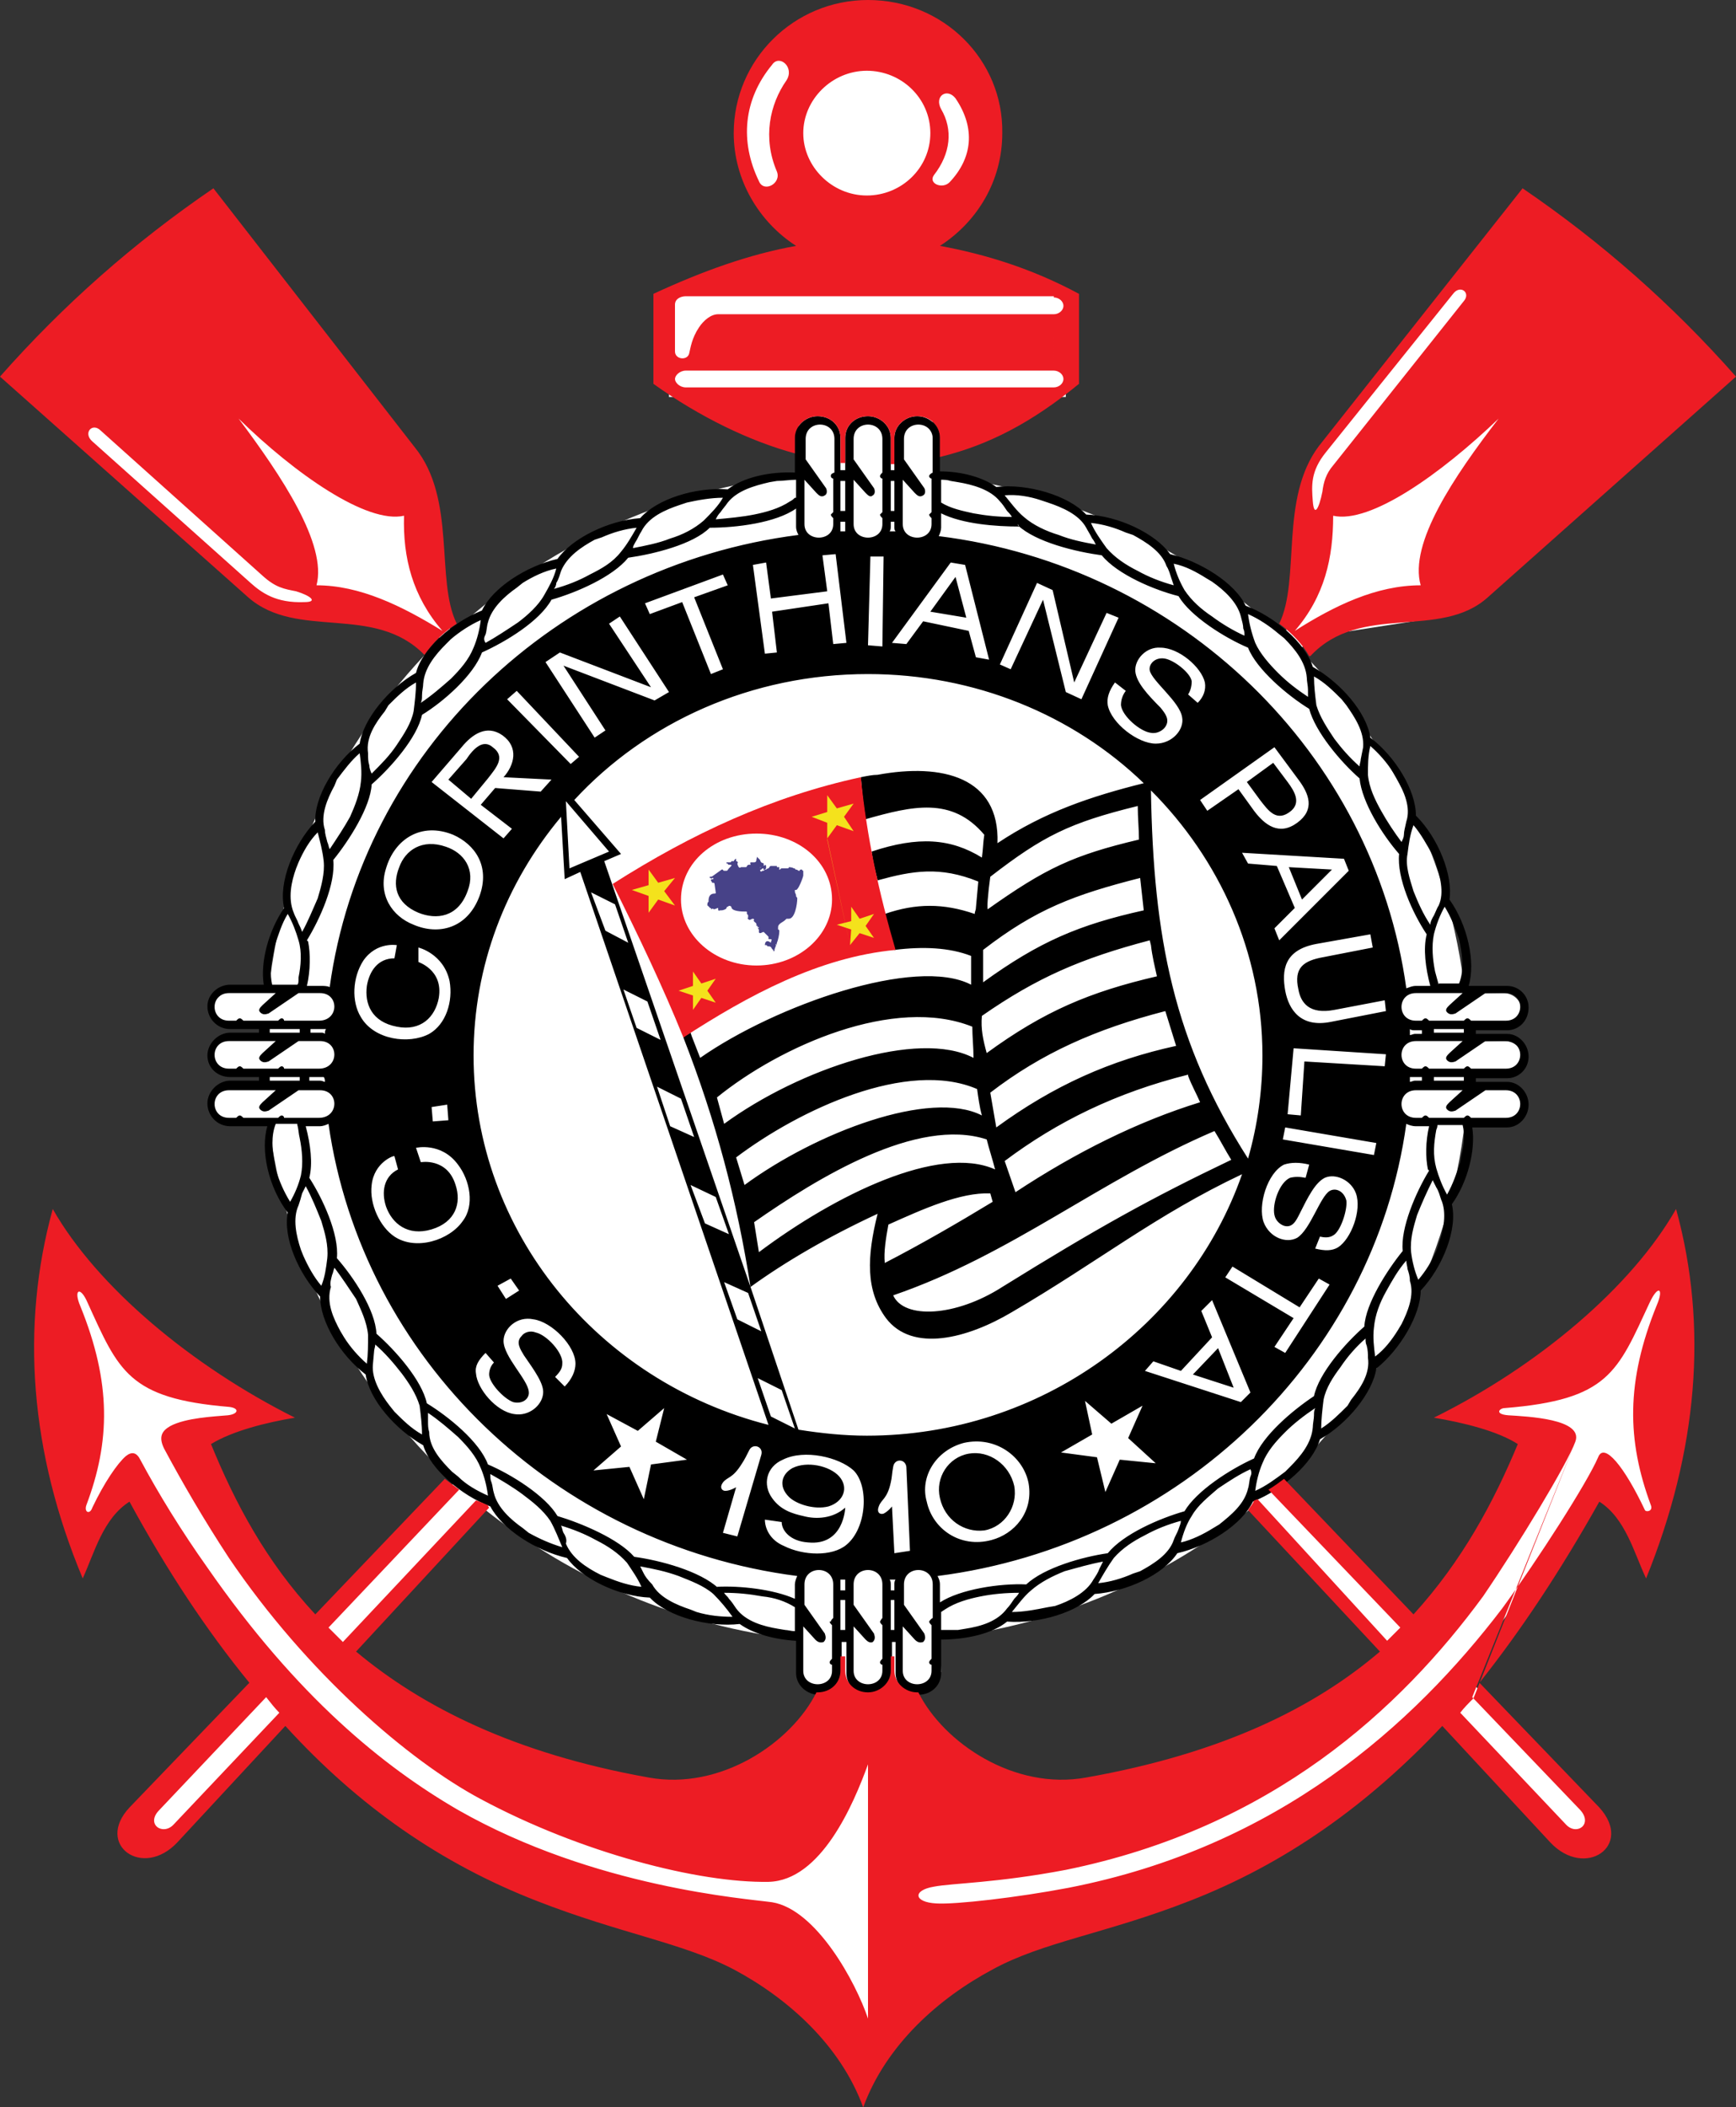 <?xml version="1.0" encoding="utf-8"?>
<!-- Generator: Adobe Illustrator 19.1.0, SVG Export Plug-In . SVG Version: 6.00 Build 0)  -->
<svg version="1.1" id="Layer_1" xmlns="http://www.w3.org/2000/svg" xmlns:xlink="http://www.w3.org/1999/xlink" x="0px" y="0px"
	 viewBox="0 0 144.8 175.7" style="enable-background:new 0 0 144.8 175.7;" xml:space="preserve">
<rect x="0" y="0" width="144.8" height="175.7" fill="#333333" stroke="none"/>
<g>
	<path style="fill-rule:evenodd;clip-rule:evenodd;fill:#FFFFFF;" d="M139.7,104.4l-5.2,6.6l-12.6,6.9l7.2,1.9l-10.5,16.7l-11.7-13
		c8.4-7.8,14-18.3,15.3-30.1c1.5,0.1,2.9,0,3.2,0c0.8,0,1.5-0.6,1.5-1.4s-0.7-1.4-1.5-1.4c-0.3,0-1.6,0-3,0.1c0-0.4,0-0.7,0-1.1
		c1.5,0.1,2.8,0,3.1,0c0.8,0,1.5-0.6,1.5-1.4s-0.7-1.4-1.5-1.4c-0.3,0-1.7,0-3.1,0.1c0-0.4,0-0.9,0-1.3c1.4,0,2.7,0,3,0
		c0.8,0,1.5-0.6,1.5-1.4s-0.7-1.4-1.5-1.4c-0.3,0-1.7,0-3.2,0.1c-1.2-11.2-6.3-21.2-13.9-28.8l2.5-1.2l10.3-1.6l15.3-12.9
		l-14.9-14.9l-12.3,15.5l-2,14.2c-7.8-7.4-18-12.4-29.4-13.6v-6.5h11.1v-8.6H55.8v8.6h10.8v6.5c-11.2,1.2-21.2,6-28.9,13.2l-1.2-2.9
		l-1.2-10.9L22.6,22L6.2,36.8l15.6,13.6l15,2.8C28.9,61,23.6,71.2,22.4,82.7c-1.4-0.1-2.7,0-3.1,0c-0.8,0-1.5,0.6-1.5,1.4
		s0.7,1.4,1.5,1.4c0.3,0,1.5,0,2.8,0c0,0.4,0,0.7,0,1.1c-1.4,0-2.6,0-3,0c-0.8,0-1.5,0.6-1.5,1.4s0.7,1.4,1.5,1.4c0.3,0,1.6,0,3-0.1
		c0,0.4,0,0.9,0,1.3c-1.3,0-2.5,0-2.8,0c-0.8,0-1.5,0.6-1.5,1.4s0.7,1.4,1.5,1.4c0.3,0,1.6,0,3.1-0.1c1.3,11.9,7.1,22.5,15.5,30.3
		l-12.4,12.1L15,120.6l6.7-2.8L4.6,104.4l0.8,18.5L7,129l3.9-5.7l4.6,6.9l6.9,9.6l-10.1,10.8l-0.4,2.8l2.5-0.1l10.2-10.5l6.5,6.2
		l14.4,8.2l19.2,6.8l7.7,7.2l3.5-6.8l14.5-4.6l19.7-8.3l9.9-8.8l10.1,10.2l3,0.8l0.2-2.7l-11.2-11.4l12.2-16.8l3.3,6.5l2.4-9.9
		L139.7,104.4z M52.8,153.8l-24.9-15l12.6-12.9c7.3,5.8,16.2,9.7,26.1,10.8v3.5l1.6,1l0.5,2.1L52.8,153.8z M104.2,147.3l-27.6,4.8
		l-0.7-10.4l2.6-2.3l-0.1-2.8c9.8-1.1,18.7-5,25.9-10.8l12.2,12.5L104.2,147.3z"/>
	<path style="fill-rule:evenodd;clip-rule:evenodd;fill:#FFFFFF;" d="M71.5,21.1c5.5,0,10.1-4.5,10.1-10.1v0C81.6,5.5,77,1,71.5,1
		C65.9,1,61.4,5.5,61.4,11v0C61.4,16.6,65.9,21.1,71.5,21.1z"/>
</g>
<g>
	<path style="fill-rule:evenodd;clip-rule:evenodd;" d="M66.3,39.4c-2.1-0.1-4.3,0.4-5.6,1.4c-2.7-0.2-5.9,0.8-7.3,2.4
		c-2.7,0.2-5.7,1.7-6.9,3.4c-2.6,0.6-5.4,2.4-6.3,4.3c-2.5,1-5,3.2-5.5,5.2c-2.3,1.3-4.4,3.9-4.7,5.9c-2.1,1.6-3.8,4.5-3.7,6.5
		c-1.8,1.9-3.1,5.1-2.6,7.2c-1.3,1.9-2,4.5-1.7,6.4h-2.8c-1,0-1.9,0.8-1.9,1.8c0,1,0.8,1.9,1.9,1.9h2.4v0.1v0.2h-2.4
		c-1,0-1.9,0.9-1.9,1.9c0,1,0.8,1.8,1.9,1.8h2.4v0.1v0.2h-2.4c-1,0-1.9,0.9-1.9,1.9c0,1,0.8,1.9,1.9,1.9h3.1c-0.6,2,0.1,5.1,1.7,7.2
		c-0.4,2.1,0.9,5.1,2.7,7c0,2.1,1.7,4.9,3.8,6.5c0.3,2.1,2.5,4.6,4.8,5.9c0.6,2,3.2,4.2,5.6,5.1c1,1.9,3.8,3.7,6.4,4.3
		c1.2,1.7,4.3,3.2,6.9,3.3c1.5,1.6,4.9,2.5,7.5,2.2c1.1,0.8,2.9,1.3,4.7,1.4v2.7c0,1,0.9,1.8,1.9,1.8c1.1,0,1.9-0.8,1.9-1.8v-2.6
		h0.2h0.2v2.6c0,1,0.8,1.8,1.9,1.8c1,0,1.9-0.8,1.9-1.8v-2.6h0.1h0.2v2.6c0,1,0.9,1.8,1.9,1.8c1.1,0,1.9-0.8,1.9-1.8v-2.8
		c2.1,0,4.3-0.5,5.5-1.5c2.7,0.2,5.9-0.8,7.3-2.3c2.7-0.2,5.7-1.6,6.9-3.4c2.6-0.6,5.4-2.4,6.3-4.3c2.5-1,5-3.2,5.6-5.2
		c2.3-1.3,4.4-3.9,4.7-5.9c2-1.6,3.7-4.5,3.7-6.5c1.8-1.9,3.1-5.1,2.6-7.2c1.3-1.8,2-4.5,1.7-6.4h2.9c1,0,1.8-0.9,1.8-1.9
		c0-1-0.8-1.9-1.8-1.9h-2.6v-0.2v-0.1h2.6c1,0,1.8-0.8,1.8-1.8c0-1-0.8-1.9-1.8-1.9h-2.6v-0.2v-0.1h2.6c1,0,1.8-0.8,1.8-1.9
		c0-1-0.8-1.8-1.8-1.8h-3.2c0.6-2-0.1-5.1-1.6-7.2c0.3-2-0.9-5.1-2.8-7c0-2.1-1.7-4.9-3.8-6.5c-0.3-2.1-2.5-4.6-4.8-5.9
		c-0.6-2-3.2-4.2-5.6-5.1c-0.9-1.9-3.8-3.7-6.3-4.3c-1.2-1.7-4.3-3.2-7-3.3c-1.5-1.6-4.9-2.6-7.5-2.3c-1.1-0.8-2.9-1.3-4.7-1.3v-2.8
		c0-1-0.9-1.8-1.9-1.8c-1,0-1.9,0.8-1.9,1.8v2.7c-0.1,0-0.1,0-0.2,0c0,0-0.1,0-0.1,0v-2.7c0-1-0.9-1.8-1.9-1.8
		c-1.1,0-1.9,0.8-1.9,1.8v2.7c-0.1,0-0.1,0-0.2,0c-0.1,0-0.1,0-0.2,0v-2.7c0-1-0.8-1.8-1.9-1.8c-1,0-1.9,0.8-1.9,1.8V39.4L66.3,39.4
		z M71.8,64.8c0.1,1.2,0.2,2.3,0.4,3.5c3.9-1.1,7.2-1.9,9.9,1.3c-0.1,0.6-0.1,1.2-0.2,1.9c-2.6-1.6-5.3-1.8-9.2-0.5
		c0.1,0.8,0.3,1.6,0.5,2.4c2.9-0.8,5.2-1.2,8.4,0.1l-0.2,2.2c0,0.2-0.1,0.3-0.1,0.5c-2.6-0.9-4.9-0.9-7.5,0c0.2,1,0.5,2,0.8,3l0,0.1
		l0-0.1c2.4-0.3,4.6-0.2,6.4,0.5C81,80.4,81,81.3,81,82.1c-4.6-2.4-16.3,1.7-22.6,6.1l-0.7-1.8l-0.1-0.3c-0.2,0.1-0.4,0.2-0.6,0.4
		c2.7,6.9,4.5,13.7,5.6,20.8L50.4,71.8l1.4-0.6l-3.9-4.5c6-6.5,14.8-10.5,24.5-10.5c8.9,0,17.1,3.4,23,9.1c-4.4,1.1-8.3,2.4-12.2,5
		c0.2-5.5-4.6-6.7-10-5.7C72.8,64.6,72.3,64.7,71.8,64.8L71.8,64.8z M24.9,77c-0.1-0.3-0.3-0.6-0.4-0.9c-0.5-1.2-0.2-2.6,0.2-3.7
		l0.2-0.5c0.4-0.9,0.9-1.8,1.6-2.5c0.2,0.8,0.4,1.5,0.5,2.4c0.1,1-0.2,2.1-0.5,3.1c-0.4,0.9-0.8,1.9-1.3,2.8
		C25.1,77.4,25,77.2,24.9,77L24.9,77z M62.6,107.3c2.9-2.1,6.5-4.2,10.6-6.1c-0.9,3.6-1,6.4,0.7,8.7c2.2,2.9,6.8,1.7,10.5-0.5
		c7.2-4.2,12-8.1,19.2-11.5c-4.4,12.6-16.8,21.8-31.3,21.8c-1.9,0-3.8-0.2-5.7-0.5L62.6,107.3L62.6,107.3z M104.1,96.6
		c-6.2-9.7-7.9-18.4-8.1-30.7c5.7,5.7,9.3,13.5,9.3,22.1C105.3,90.9,104.9,93.8,104.1,96.6L104.1,96.6z M64.1,118.8
		c-14.2-3.6-24.6-16.1-24.6-30.8c0-7.5,2.7-14.4,7.3-19.9l0.3,5.2l1.3-0.6L64.1,118.8L64.1,118.8z M74.2,44.3
		c0.1-0.1,0.1-0.3,0.1-0.4v-0.4h0.1c0.1,0,0.2,0,0.2,0v0.4c0,0.2,0,0.3,0.1,0.4H74.2L74.2,44.3z M78.3,44.7c0.1-0.2,0.2-0.5,0.2-0.7
		v-1.2c1.8,0.9,4.6,1.1,6.5,1.1l-0.1-0.2c0,0,0,0,0,0.1c1.5,1.4,4.8,2.2,7,2.5c1.3,1.6,4.4,2.9,6.4,3.4c1,1.7,3.9,3.5,5.8,4.3
		c0.7,1.8,3.3,4,5.1,5.1c0.5,1.9,2.6,4.4,4.2,5.8c0.2,2,1.9,4.7,3.3,6.3c-0.2,2,1.1,4.9,2.3,6.7c-0.3,1.2-0.1,2.8,0.3,4.3h-1.2
		c-0.3,0-0.5,0.1-0.8,0.2C114.6,62.8,98.5,47.2,78.3,44.7L78.3,44.7z M117.6,85.8c0.1,0.1,0.3,0.1,0.4,0.1h0.6v0.1v0.2h-0.6
		c-0.1,0-0.3,0.1-0.4,0.1C117.6,86.1,117.6,85.9,117.6,85.8L117.6,85.8z M117.6,89.8c0.1,0,0.3,0,0.4,0h0.6v0.1v0.2h-0.6
		c-0.1,0-0.3,0.1-0.4,0.1C117.6,90.1,117.6,89.9,117.6,89.8L117.6,89.8z M117.3,93.7c0.2,0.1,0.5,0.2,0.8,0.2h1.1
		c-0.3,1.3-0.3,2.6-0.1,3.6l0.1,0.1c-1.1,1.8-2.4,4.8-2.2,6.7c-1.3,1.6-3.1,4.4-3.2,6.3c-1.6,1.4-3.8,3.9-4.2,5.8
		c-1.8,1.2-4.3,3.3-5,5.2c-2,0.9-4.8,2.7-5.8,4.4c-2.1,0.6-5.1,1.9-6.4,3.5c-2.1,0.3-5.3,1.2-6.8,2.6c-2.2-0.1-5.5,0.4-7.2,1.5v-1.5
		c0-0.3-0.1-0.5-0.2-0.7C98.5,128.8,114.6,113.2,117.3,93.7L117.3,93.7z M74.7,131.7c-0.1,0.1-0.1,0.3-0.1,0.4v0.5h-0.2h-0.1v-0.5
		c0-0.1,0-0.3-0.1-0.4H74.7L74.7,131.7z M70.5,131.7c0,0.1,0,0.3,0,0.4v0.5h-0.2h-0.2v-0.5c0-0.1,0-0.3,0-0.4H70.5L70.5,131.7z
		 M66.5,131.4c-0.1,0.2-0.2,0.5-0.2,0.7v1.2c-1.8-0.8-4.6-1.1-6.5-1l0.1,0.1h0c-1.5-1.4-4.8-2.3-7-2.6c-1.3-1.5-4.4-2.8-6.4-3.4
		c-1-1.7-3.9-3.5-5.8-4.3c-0.7-1.9-3.3-4-5.1-5.1c-0.4-1.9-2.6-4.4-4.2-5.8c-0.1-2-1.9-4.7-3.3-6.3c0.2-2-1.2-5-2.3-6.7
		c0.3-1.2,0.1-2.8-0.3-4.3h1.2c0.2,0,0.5-0.1,0.7-0.2C30.2,113.3,46.3,128.8,66.5,131.4L66.5,131.4z M27.1,90.2
		c-0.1,0-0.2-0.1-0.4-0.1h-0.9v-0.2v-0.1h0.9c0.1,0,0.2,0,0.3,0C27.1,89.9,27.1,90.1,27.1,90.2L27.1,90.2z M27.1,86.2
		c-0.1-0.1-0.2-0.1-0.3-0.1h-0.9v-0.2v-0.1h0.9c0.1,0,0.2,0,0.4,0C27.1,85.9,27.1,86.1,27.1,86.2L27.1,86.2z M27.5,82.3
		c-0.2-0.1-0.5-0.1-0.7-0.1h-1.2c0.3-1.3,0.3-2.7,0.1-3.7l-0.1-0.1c1.1-1.8,2.4-4.7,2.2-6.7c1.3-1.6,3.1-4.4,3.2-6.3
		c1.6-1.4,3.8-3.9,4.2-5.8c1.8-1.1,4.3-3.3,5-5.2c2-0.9,4.8-2.6,5.8-4.4c2.1-0.6,5.1-1.9,6.4-3.5c2.1-0.3,5.4-1.1,6.8-2.5
		c2.2,0,5.5-0.4,7.2-1.6v1.5c0,0.3,0.1,0.5,0.2,0.7C46.3,47.2,30.2,62.7,27.5,82.3L27.5,82.3z M70.1,44.3c0-0.1,0-0.2,0-0.4v-0.4
		h0.2c0.1,0,0.1,0,0.2,0v0.4c0,0.1,0,0.3,0,0.4H70.1L70.1,44.3z M66.3,41.5c-0.1,0.1-0.2,0.2-0.4,0.3c-0.9,0.6-2,0.9-3,1.1
		c-1,0.2-2.1,0.3-3.2,0.4c0.1-0.2,0.2-0.4,0.4-0.6c0.2-0.3,0.4-0.5,0.6-0.8c0.8-1,2.2-1.4,3.5-1.7l0.6-0.1c0.5,0,1.1-0.1,1.6-0.1
		V41.5L66.3,41.5z M78.5,40c0.2,0,0.5,0,0.8,0.1l0.6,0.1c1.2,0.2,2.7,0.6,3.5,1.6c0.2,0.2,0.4,0.5,0.6,0.8c0.1,0.1,0.3,0.3,0.4,0.5
		c-1.1,0-2.1-0.1-3.2-0.3c-0.9-0.2-1.9-0.4-2.7-0.9V40L78.5,40z M119.9,93.8h2.1c0.2,0.8,0.1,1.7-0.1,2.5l-0.1,0.6
		c-0.3,0.9-0.6,1.8-1.1,2.7c-0.4-0.7-0.7-1.5-0.9-2.2c-0.3-1.1-0.2-2.1,0-3.2C119.8,94.2,119.9,94,119.9,93.8L119.9,93.8z
		 M78.5,135.9v-1.5l0.3-0.2c0.9-0.6,2-0.9,3-1.1c1-0.2,2.1-0.3,3.2-0.3c-0.1,0.2-0.3,0.4-0.4,0.5c-0.2,0.3-0.4,0.6-0.6,0.8
		c-0.8,1.1-2.2,1.5-3.5,1.7l-0.6,0.1C79.5,135.9,79,135.9,78.5,135.9L78.5,135.9z M66.3,136c-0.3,0-0.6-0.1-0.8-0.1l-0.6-0.1
		c-1.2-0.2-2.7-0.6-3.5-1.7c-0.2-0.3-0.4-0.6-0.6-0.8c-0.1-0.2-0.3-0.3-0.4-0.5c1.1,0,2.1,0.1,3.2,0.3c1,0.1,1.9,0.4,2.7,0.9V136
		L66.3,136z M24.8,93.8c0.1,0.3,0.1,0.7,0.2,1.1c0.2,1,0.3,2.1,0.1,3.1c-0.2,0.8-0.5,1.5-0.9,2.2c-0.5-0.8-0.9-1.7-1.2-2.7l-0.1-0.6
		c-0.2-1-0.3-2.2,0.1-3.2H24.8L24.8,93.8z M24.8,82.1h-2.1c-0.2-0.9-0.1-1.7,0.1-2.6l0.1-0.6c0.3-0.9,0.6-1.9,1.1-2.7
		c0.4,0.7,0.7,1.5,0.9,2.2c0.3,1,0.2,2.1,0,3.1C24.9,81.9,24.9,82,24.8,82.1L24.8,82.1z M120,82.1c-0.1-0.4-0.2-0.7-0.3-1.1
		c-0.2-1-0.3-2.1-0.1-3.1c0.2-0.8,0.5-1.6,0.9-2.3c0.5,0.8,0.9,1.8,1.2,2.7l0.1,0.5c0.2,1.1,0.3,2.2-0.1,3.2H120L120,82.1z
		 M27.3,70.2c-0.1-0.4-0.2-0.7-0.2-1c-0.4-1.2,0.2-2.6,0.8-3.7l0.2-0.5c0.6-0.8,1.2-1.6,1.9-2.2c0.1,0.7,0.2,1.6,0.1,2.4
		c-0.1,1-0.5,2-0.9,2.9c-0.5,0.9-1.1,1.8-1.7,2.7C27.4,70.6,27.4,70.4,27.3,70.2L27.3,70.2z M30.8,63.8c-0.1-0.3-0.1-0.6-0.1-1
		c-0.2-1.3,0.6-2.5,1.4-3.5l0.3-0.5c0.7-0.7,1.4-1.4,2.3-1.9c0,0.8-0.1,1.6-0.2,2.4c-0.2,1-0.8,1.9-1.4,2.8
		c-0.6,0.9-1.3,1.6-2.1,2.4C30.9,64.3,30.8,64,30.8,63.8L30.8,63.8z M35.2,58c0-0.4,0.1-0.7,0.1-1c0.1-1.3,1-2.4,1.9-3.3l0.4-0.4
		c0.7-0.6,1.6-1.2,2.5-1.6c-0.1,0.8-0.3,1.6-0.6,2.3c-0.4,1-1.1,1.8-1.9,2.6c-0.8,0.7-1.6,1.4-2.5,2C35.2,58.4,35.2,58.2,35.2,58
		L35.2,58z M40.5,52.9c0.1-0.3,0.1-0.7,0.2-1c0.3-1.2,1.4-2.2,2.4-2.9l0.5-0.4c0.8-0.5,1.8-1,2.8-1.2c-0.2,0.8-0.6,1.5-1,2.2
		c-0.5,0.9-1.4,1.7-2.2,2.3c-0.9,0.6-1.8,1.2-2.7,1.7C40.3,53.3,40.4,53.1,40.5,52.9L40.5,52.9z M46.4,48.6c0.2-0.3,0.3-0.7,0.4-1
		c0.5-1.2,1.7-2,2.8-2.6l0.6-0.2c0.9-0.4,1.9-0.7,2.9-0.8c-0.4,0.7-0.8,1.4-1.3,2c-0.7,0.9-1.6,1.4-2.6,1.9c-0.9,0.5-1.9,0.9-3,1.2
		C46.3,49,46.4,48.8,46.4,48.6L46.4,48.6z M53,45.2c0.2-0.3,0.3-0.6,0.5-0.9c0.6-1.2,2-1.8,3.2-2.2l0.6-0.2c0.9-0.2,2-0.4,3-0.4
		c-0.4,0.7-1,1.3-1.6,1.9c-0.8,0.7-1.8,1.2-2.8,1.5c-1,0.4-2.1,0.6-3.1,0.8C52.8,45.5,52.9,45.4,53,45.2L53,45.2z M25.2,99.5
		c0.1-0.2,0.2-0.4,0.3-0.6c0.5,0.9,0.9,1.9,1.3,2.9c0.3,1,0.6,2,0.5,3.1c-0.1,0.8-0.2,1.6-0.5,2.3c-0.6-0.7-1.1-1.6-1.5-2.5
		l-0.2-0.5c-0.4-1.2-0.7-2.6-0.2-3.7C25,100.2,25.1,99.9,25.2,99.5L25.2,99.5z M27.7,106.3c0.1-0.2,0.1-0.4,0.2-0.6
		c0.6,0.8,1.2,1.7,1.8,2.6c0.4,0.9,0.9,1.9,1,3c0,0.8,0,1.6-0.1,2.4c-0.7-0.6-1.4-1.4-1.9-2.2l-0.3-0.5c-0.6-1.1-1.2-2.4-0.8-3.7
		C27.5,107,27.6,106.7,27.7,106.3L27.7,106.3z M31.2,112.7c0-0.2,0.1-0.4,0.1-0.6c0.8,0.7,1.5,1.5,2.2,2.4c0.6,0.8,1.2,1.7,1.5,2.7
		c0.1,0.8,0.2,1.6,0.2,2.4c-0.9-0.5-1.6-1.2-2.3-1.9l-0.4-0.5c-0.7-0.9-1.5-2.2-1.4-3.4L31.2,112.7L31.2,112.7z M35.7,118.5
		c0-0.2,0-0.4,0-0.7c0.9,0.6,1.7,1.3,2.5,2c0.8,0.8,1.5,1.6,1.9,2.6c0.3,0.7,0.5,1.5,0.6,2.3c-0.9-0.4-1.8-0.9-2.5-1.6l-0.5-0.4
		c-0.9-0.9-1.9-2-1.9-3.3C35.7,119.1,35.7,118.8,35.7,118.5L35.7,118.5z M41,123.6c-0.1-0.2-0.1-0.4-0.1-0.7
		c0.9,0.5,1.9,1.1,2.7,1.7s1.7,1.3,2.3,2.2c0.4,0.7,0.7,1.5,1,2.2c-1-0.3-1.9-0.7-2.8-1.2l-0.5-0.4c-1-0.7-2.1-1.7-2.4-2.9
		C41.1,124.2,41.1,123.9,41,123.6L41,123.6z M47,127.8c-0.1-0.2-0.1-0.4-0.2-0.6c1,0.3,2,0.7,2.9,1.2c1,0.5,1.9,1.1,2.6,1.9
		c0.4,0.6,0.9,1.3,1.2,2c-1-0.1-1.9-0.4-2.9-0.8l-0.5-0.2c-1.2-0.6-2.4-1.4-2.9-2.6C47.3,128.4,47.2,128.1,47,127.8L47,127.8z
		 M53.7,131.2c-0.1-0.2-0.2-0.4-0.3-0.6c1.1,0.2,2.1,0.4,3.2,0.8c1,0.4,2.1,0.8,2.9,1.5c0.6,0.6,1.1,1.2,1.6,1.9c-1,0-2-0.1-3-0.4
		l-0.5-0.2c-1.2-0.4-2.6-1-3.2-2.1C54,131.7,53.8,131.4,53.7,131.2L53.7,131.2z M119.5,76.5c-0.1,0.2-0.2,0.4-0.2,0.6
		c-0.6-0.9-1-1.8-1.4-2.8c-0.3-1-0.7-2.1-0.5-3.1c0.1-0.8,0.2-1.6,0.5-2.4c0.6,0.7,1.1,1.6,1.6,2.5l0.2,0.5c0.4,1.2,0.8,2.6,0.3,3.7
		C119.8,75.8,119.7,76.2,119.5,76.5L119.5,76.5z M117.1,69.6c0,0.2-0.1,0.4-0.2,0.6c-0.6-0.8-1.2-1.7-1.7-2.6c-0.5-0.9-1-1.9-1.1-3
		c0-0.8,0-1.6,0.2-2.4c0.7,0.6,1.4,1.4,1.9,2.2l0.3,0.5c0.6,1.1,1.2,2.4,0.8,3.6C117.2,69,117.1,69.3,117.1,69.6L117.1,69.6z
		 M113.5,63.3c0,0.2-0.1,0.4-0.1,0.6c-0.8-0.7-1.5-1.5-2.1-2.3c-0.6-0.9-1.2-1.8-1.5-2.8c-0.1-0.8-0.2-1.6-0.2-2.4
		c0.9,0.5,1.6,1.2,2.3,1.9l0.4,0.5c0.7,1,1.5,2.2,1.4,3.5L113.5,63.3L113.5,63.3z M109.1,57.5c0,0.2,0,0.4,0,0.6
		c-0.9-0.6-1.7-1.2-2.5-2c-0.7-0.7-1.5-1.6-1.9-2.5c-0.3-0.8-0.5-1.6-0.6-2.4c0.9,0.4,1.8,1,2.5,1.6l0.5,0.4c0.9,0.9,1.8,2,1.9,3.3
		C109,56.8,109.1,57.2,109.1,57.5L109.1,57.5z M103.7,52.4c0.1,0.2,0.1,0.4,0.1,0.6c-0.9-0.4-1.9-1-2.7-1.6
		c-0.9-0.6-1.7-1.3-2.3-2.2c-0.4-0.7-0.7-1.4-0.9-2.2c1,0.2,1.9,0.7,2.7,1.2l0.5,0.3c1,0.7,2.1,1.7,2.4,2.9
		C103.6,51.8,103.7,52.1,103.7,52.4L103.7,52.4z M97.7,48.2l0.2,0.6c-1.1-0.3-2.1-0.7-3-1.2c-1-0.5-1.9-1.1-2.6-1.9
		c-0.5-0.7-1-1.4-1.3-2.1c1,0.1,2,0.4,2.9,0.8l0.6,0.2c1.1,0.6,2.4,1.4,2.8,2.6C97.5,47.5,97.6,47.9,97.7,48.2L97.7,48.2z
		 M91.1,44.9c0.1,0.1,0.2,0.3,0.3,0.5c-1.1-0.2-2.1-0.4-3.1-0.8c-1-0.3-2.1-0.8-2.9-1.5c-0.6-0.5-1.1-1.2-1.6-1.8
		c1-0.1,2.1,0.1,3,0.4l0.6,0.2c1.2,0.4,2.6,1,3.2,2.1C90.7,44.2,90.9,44.5,91.1,44.9L91.1,44.9z M119.8,99c0.2,0.3,0.3,0.7,0.4,1
		c0.5,1.1,0.2,2.6-0.2,3.7l-0.2,0.6c-0.4,0.9-0.9,1.7-1.5,2.4c-0.3-0.7-0.5-1.5-0.6-2.3c-0.1-1.1,0.2-2.1,0.5-3.1
		c0.4-1,0.8-1.9,1.3-2.9C119.6,98.6,119.7,98.8,119.8,99L119.8,99z M117.4,105.8c0.1,0.3,0.2,0.6,0.2,1c0.4,1.2-0.2,2.6-0.7,3.6
		l-0.3,0.5c-0.5,0.8-1.1,1.6-1.9,2.2c-0.1-0.8-0.2-1.6-0.1-2.4c0.1-1.1,0.5-2.1,1-3c0.5-0.9,1-1.8,1.7-2.6
		C117.3,105.4,117.4,105.6,117.4,105.8L117.4,105.8z M114,112.2c0.1,0.4,0.1,0.7,0.1,1c0.2,1.3-0.6,2.5-1.4,3.5l-0.3,0.5
		c-0.7,0.7-1.4,1.4-2.2,1.9c0-0.7,0.1-1.6,0.2-2.4c0.2-1,0.8-1.9,1.4-2.7c0.6-0.9,1.3-1.7,2.1-2.4C113.9,111.8,113.9,112,114,112.2
		L114,112.2z M109.6,118c0,0.3-0.1,0.7-0.1,1c-0.1,1.3-1,2.4-1.9,3.3l-0.4,0.4c-0.8,0.6-1.6,1.2-2.5,1.6c0.1-0.8,0.3-1.6,0.6-2.3
		c0.4-1,1.1-1.8,1.9-2.6c0.7-0.7,1.6-1.4,2.5-2C109.6,117.6,109.6,117.8,109.6,118L109.6,118z M104.3,123.1c-0.1,0.3-0.1,0.7-0.2,1
		c-0.3,1.3-1.4,2.2-2.4,3l-0.5,0.3c-0.8,0.5-1.8,1-2.7,1.2c0.2-0.8,0.5-1.6,0.9-2.2c0.5-0.9,1.4-1.6,2.2-2.3
		c0.9-0.6,1.8-1.2,2.7-1.6C104.4,122.7,104.4,122.9,104.3,123.1L104.3,123.1z M98.3,127.5c-0.1,0.3-0.3,0.6-0.4,0.9
		c-0.4,1.2-1.7,2-2.8,2.6l-0.6,0.2c-0.9,0.4-1.9,0.7-2.9,0.8c0.4-0.7,0.8-1.4,1.3-2.1c0.7-0.8,1.6-1.4,2.6-1.9
		c0.9-0.5,1.9-0.9,3-1.2C98.5,127,98.4,127.2,98.3,127.5L98.3,127.5z M91.7,130.8c-0.1,0.3-0.3,0.6-0.5,0.9c-0.6,1.1-2,1.8-3.2,2.2
		l-0.6,0.1c-1,0.2-2,0.4-3,0.4c0.5-0.6,1-1.3,1.6-1.8c0.8-0.7,1.8-1.2,2.8-1.6c1.1-0.3,2.1-0.6,3.2-0.8
		C91.9,130.4,91.8,130.6,91.7,130.8L91.7,130.8z M74.3,40.1h0.1c0.1,0,0.2,0,0.2,0v2.5c-0.1,0-0.1,0-0.2,0h-0.1V40.1L74.3,40.1z
		 M70.5,40.1v2.5c-0.1,0-0.1,0-0.2,0c-0.1,0-0.1,0-0.2,0v-2.5h0.2C70.4,40.1,70.4,40.1,70.5,40.1L70.5,40.1z M74.3,133.4h0.1h0.2
		v2.5h-0.2h-0.1V133.4L74.3,133.4z M70.5,133.4v2.5h-0.2h-0.2v-2.5h0.2H70.5L70.5,133.4z M122.1,89.8L122.1,89.8v0.3h-2.5v-0.2v-0.1
		H122.1L122.1,89.8z M122.1,86.1h-2.5v-0.2v-0.1h2.5v0.1V86.1L122.1,86.1z M25,89.8L25,89.8v0.3h-2.5v-0.2v-0.1H25L25,89.8z
		 M25,86.1h-2.5v-0.2v-0.1H25v0.1V86.1L25,86.1z M50.8,71l-3.3,1.4l-0.3-5.6L50.8,71L50.8,71z M63.2,114.9l2,1l1.1,3.2l-2-1
		L63.2,114.9L63.2,114.9z M60.4,106.9l2,0.9l1.1,3.2l-2-1L60.4,106.9L60.4,106.9z M57.6,98.8l2.1,1l1.1,3.1l-2-0.9L57.6,98.8
		L57.6,98.8z M54.8,90.6l2,1l1.1,3.2l-2-0.9L54.8,90.6L54.8,90.6z M52,82.5l2,1l1.1,3.2l-2-1L52,82.5L52,82.5z M49.3,74.4l2,1
		l1.1,3.2l-1.9-1L49.3,74.4L49.3,74.4z M82.6,73.1c4.4-3.4,6.6-4.5,12.3-5.9c0,1,0.1,1.9,0.1,2.8c-5.5,1.3-7.8,2.4-12.6,5.8
		C82.3,75.9,82.4,74.5,82.6,73.1L82.6,73.1z M82,79.2c4.4-3.4,7.6-4.6,13.1-6c0.1,0.9,0.2,1.8,0.3,2.7c-5.4,1.2-8.7,2.6-13.4,6V79.2
		L82,79.2z M81.9,84.7c4.6-3.2,8.3-4.8,14-6.3l0.1,0.4c0.1,0.9,0.3,1.7,0.5,2.6c-5.6,1.3-9.4,2.9-14.2,6.4
		C82,86.7,81.8,85.8,81.9,84.7L81.9,84.7z M82.6,91.1c4.3-3.3,8.8-5.3,14.6-6.8l0.9,2.9c-5.5,1.2-10.2,3.3-15,6.8L82.6,91.1
		L82.6,91.1z M84.7,99.4c-0.3-0.9-0.6-1.7-0.9-2.6c4.4-3.3,9.3-5.7,15.3-7.2l0,0.1c0.3,0.8,0.7,1.5,1,2.2
		C94.9,93.5,89.7,96.1,84.7,99.4L84.7,99.4z M74.1,102.1c2.9-1.3,6-2.7,8.5-2.6l0.2,0.7c-2.8,1.7-5.9,3.5-9,5.1
		C73.7,104.4,73.9,103.2,74.1,102.1L74.1,102.1z M74.5,108c9.9-3.4,17.2-9.6,26.8-13.7c0.5,0.8,0.9,1.6,1.4,2.4
		c-6.7,3.2-11.2,5.7-19.1,10.6C79.7,109.8,75.4,110,74.5,108L74.5,108z M62.9,101.9c5.3-3.7,13.6-8.8,19.4-6.9
		c0.2,0.8,0.5,1.7,0.7,2.5c-4.7-2.1-13.3,2.1-19.7,6.9L62.9,101.9L62.9,101.9z M61.4,96.5c5.3-4,14.3-8.2,20.1-5.7
		c0.1,0.7,0.2,1.5,0.4,2.2c-4.3-2.2-13.8,1.4-19.8,5.8L61.4,96.5L61.4,96.5z M59.8,91.5c5.3-4.3,14.8-8.5,21.3-5.9
		c0,0.8,0.1,1.7,0.1,2.6c-4.6-2.4-14.5,0.9-20.8,5.5L59.8,91.5L59.8,91.5z M74.6,129.5l-0.2-3.9c0,0-0.3,0.4-0.7,0.6
		c-0.3,0.1-0.6-0.1-0.4-0.6c0.2-0.6,0.7-0.6,1-2c0.1-0.4,0.1-0.8,0.2-1.3c0.1-0.7,1-0.7,1.1,0l0.3,7L74.6,129.5L74.6,129.5z
		 M37.4,93.4l-1.3,0.1L36,92.3l1.3-0.2L37.4,93.4L37.4,93.4z M43.3,107.6l-1.1,0.7l-0.7-1.1l1.1-0.6L43.3,107.6L43.3,107.6z
		 M47.1,115.6l-0.8-0.8c0.4-0.4,0.6-0.7,0.6-1.1c0.1-0.9-1.3-2.4-2.2-2.6c-0.5-0.2-1,0-1.2,0.3c-0.5,0.5-0.1,1.1,0.2,1.6
		c0.9,1.3,1.7,2.4,1.6,3.2c-0.1,1-1.2,1.9-2.4,1.7c-1.5-0.2-3.1-2.1-3.2-3.4c-0.1-0.6,0.2-1.1,0.8-1.7l0.7,0.8
		c-0.3,0.3-0.4,0.7-0.4,1c0,0.7,1.2,2,2,2.3c0.8,0.2,1.4-0.3,1.3-0.9c-0.1-1-2.1-2.9-2.1-4.2c0-1,1.1-2.1,2.5-1.8
		c1.5,0.2,3.5,2.2,3.5,3.7C48,114.3,47.7,115,47.1,115.6L47.1,115.6z M41.3,65.7l-1.2,1.4l2.6,2L42,69.9l-6-4.7l2.5-2.9
		c0.9-1.1,2.1-1.9,3.4-1c1.4,1,1,2.5,0.1,3.5l4,0.2L45.1,66L41.3,65.7L41.3,65.7z M38.9,63.3L37.4,65l1.9,1.6l1.4-1.7
		c0.7-0.9,1.5-1.8,0.4-2.6C40.3,61.6,39.5,62.4,38.9,63.3L38.9,63.3z M34.7,95.7c0,0,2.1-0.5,3.5,1.4c1,1.3,1.4,3.4,0.4,4.7
		c-1.1,1.6-3.9,2.5-5.7,1.3c-1.2-0.8-2.1-2.7-1.9-4.3c0.2-1.9,1.9-2.5,1.9-2.4l0.3,1.1c-1.2,0.6-1.4,1.9-1,3.1
		c0.5,1.4,1.8,2.5,3.8,1.9s2.5-2.2,2-3.7c-0.7-2.3-2.9-1.9-2.9-1.9L34.7,95.7L34.7,95.7z M40,74.7c-1,2.7-3.4,3.3-5.5,2.4
		c-1.8-0.7-3-2.5-2.3-4.7c0.7-2.4,2.9-3.9,5.6-2.8C39.6,70.4,40.9,72.2,40,74.7L40,74.7z M34.9,76.1c1.5,0.6,3.3,0.4,4.1-1.8
		c0.7-1.8-0.3-3.2-1.8-3.7c-2-0.7-3.4,0.3-3.9,1.7C32.7,73.8,33,75.3,34.9,76.1L34.9,76.1z M47.6,63.7l-5.3-5.4l0.8-0.7l5.2,5.5
		L47.6,63.7L47.6,63.7z M49.6,61.5l-4.1-6.3l1.2-0.8l7.6,2.9L50.8,52l0.9-0.6l4.1,6.3l-1.2,0.7L47,55.5l3.5,5.4L49.6,61.5L49.6,61.5
		z M57.9,49.8l2.4,6l-1,0.4l-2.4-6l-2.7,1l-0.4-0.9l6.5-2.4l0.4,0.9L57.9,49.8L57.9,49.8z M63.8,54.5l-1-7.4l1.1-0.2l0.4,3l4.7-0.6
		l-0.4-3l1.1-0.1l0.9,7.4l-1.1,0.1l-0.4-3.4L64.4,51l0.4,3.4L63.8,54.5L63.8,54.5z M72.4,53.8l0.2-7.4h1.1l-0.1,7.5L72.4,53.8
		L72.4,53.8z M74.4,53.6l4.9-6.7l1.2,0.2l2,7.9l-1.1-0.2l-0.6-2.2L77,51.8l-1.4,1.9L74.4,53.6L74.4,53.6z M77.6,51l3,0.5l-0.9-3.4
		L77.6,51L77.6,51z M83.4,55.4l3.1-6.8l1.3,0.6l1.8,7.7l2.7-5.8l1,0.4l-3.1,6.8l-1.3-0.6L87,50l-2.7,5.8L83.4,55.4L83.4,55.4z
		 M100.1,66.7l6.2-4.4l2,2.7c0.9,1.2,1.4,2.5-0.1,3.6c-1.5,1.1-2.7,0.2-3.6-1l-1.3-1.8l-2.6,1.8L100.1,66.7L100.1,66.7z M104,65.2
		l1.1,1.5c0.7,0.9,1.4,1.9,2.6,0.9c0.8-0.7,0.3-1.6-0.3-2.4l-1.2-1.6L104,65.2L104,65.2z M103.6,71.1l8.5,0.5l0.4,1l-5.8,5.8l-0.4-1
		l1.7-1.7l-1.5-3.5l-2.4-0.2L103.6,71.1L103.6,71.1z M107.5,72.3l1.1,2.7l2.5-2.5L107.5,72.3L107.5,72.3z M115.6,84.3l-4.6,0.9
		c-2.5,0.5-3.5-1-3.8-2.6c-0.3-1.7-0.1-3.4,2.6-3.9l4.5-0.8l0.2,1.1l-4.1,0.8c-1.7,0.3-2.5,0.9-2.1,2.7c0.2,1.1,0.9,2.1,3,1.7
		l4.2-0.8L115.6,84.3L115.6,84.3z M107.9,87.4l7.7,0.5l-0.1,1l-6.7-0.4l-0.3,4.5l-1.1-0.1L107.9,87.4L107.9,87.4z M107.2,94l7.6,1.3
		l-0.2,1l-7.6-1.3L107.2,94L107.2,94z M107.9,109.9l-5.7-3.4l0.6-0.9l5.6,3.4l1.6-2.4l0.9,0.5l-3.7,5.7l-0.9-0.5L107.9,109.9
		L107.9,109.9z M101.1,108.4l3.2,7.7l-0.8,0.8l-8-2.6l0.7-0.8l2.3,0.8l2.6-2.8l-0.9-2.2L101.1,108.4L101.1,108.4z M101.6,112.4
		l-2.1,2.2l3.4,1.1L101.6,112.4L101.6,112.4z M63.8,126.7l1.4,0.2c0,0.7,0.7,1.6,2.2,1.7c3,0.3,3.1-2.9,3.1-2.9
		c-1,0.9-2.4,1-3.5,0.7c-0.9-0.2-1.9-0.5-2.6-1.5c-0.8-1.1-0.5-2.6,0.9-3.2c1.8-0.9,4.7-0.2,5.9,0.9c1.3,1.3,1.1,4.8-0.6,6.2
		c-1.2,1-3.6,0.9-5.2,0.1C64.2,128.4,63.8,127.4,63.8,126.7L63.8,126.7z M70,123.1c-0.8-0.9-2.7-1.3-3.9-0.7
		c-0.9,0.5-1.2,1.5-0.3,2.4c0.6,0.6,2.1,1.1,3.3,0.8C70.4,125.2,70.8,124,70,123.1L70,123.1z M60.3,127.8l1.1-3.8
		c0,0-0.5,0.3-0.9,0.3c-0.3,0-0.5-0.3-0.2-0.7c0.4-0.5,0.8-0.3,1.6-1.6c0.2-0.3,0.4-0.7,0.6-1.1c0.3-0.6,1.2-0.3,1,0.4l-2,6.8
		L60.3,127.8L60.3,127.8z M80.4,120.3c2.7-0.6,5,1.2,5.4,3.4c0.4,2.4-1.2,4.2-3.1,4.7c-2.6,0.7-4.9-0.9-5.4-3.2
		C76.7,123.1,78.1,120.9,80.4,120.3L80.4,120.3z M80.8,121.2c-1.7,0.3-2.8,2-2.4,3.7c0.4,1.8,2,2.9,3.7,2.7c1.7-0.3,2.8-2,2.5-3.7
		C84.2,122.1,82.5,120.9,80.8,121.2L80.8,121.2z M49.5,122.6l2.3-2l-1.2-2.7l2.6,1.4l2.2-1.9l-0.7,2.8l2.6,1.5l-3,0.4l-0.6,2.9
		l-1.2-2.7L49.5,122.6L49.5,122.6z M96.4,122l-3-0.3l-1.2,2.7l-0.7-2.9l-3-0.4l2.6-1.5l-0.6-2.8l2.2,1.9l2.6-1.5l-1.2,2.7L96.4,122
		L96.4,122z M34.9,79c0,0,2.1,0.5,2.6,2.8c0.3,1.7-0.3,3.6-1.7,4.4c-1.7,0.9-4.6,0.5-5.7-1.4c-0.8-1.3-0.7-3.3,0.2-4.7
		c1.1-1.6,2.8-1.3,2.8-1.3l-0.2,1.1c-1.4,0-2.1,1.1-2.3,2.3c-0.2,1.5,0.4,3,2.5,3.4c2,0.4,3.2-0.8,3.5-2.4c0.4-2.4-1.8-3-1.7-3
		L34.9,79L34.9,79z M93,56.9l0.9,0.7c-0.3,0.4-0.4,0.8-0.4,1.2c0.1,0.9,1.6,2.2,2.5,2.3c0.5,0.1,1-0.2,1.2-0.5
		c0.4-0.6,0-1.1-0.4-1.6c-1.1-1.1-2-2.1-2.1-3c-0.1-1,0.9-2.1,2.1-2c1.5,0,3.4,1.6,3.7,2.9c0.1,0.6-0.1,1.2-0.6,1.7l-0.8-0.7
		c0.2-0.3,0.3-0.7,0.3-1.1c-0.1-0.7-1.5-1.8-2.3-1.9c-0.8-0.1-1.3,0.5-1.2,1c0.2,0.9,2.5,2.6,2.7,3.9c0.2,1-0.8,2.2-2.2,2.2
		c-1.5,0-3.7-1.7-4-3.2C92.3,58.2,92.5,57.6,93,56.9L93,56.9z M109.2,97.1l-0.3,1.1c-0.5-0.1-0.9-0.1-1.3,0
		c-0.9,0.4-1.5,2.2-1.3,3.1c0.1,0.5,0.5,0.8,0.8,0.9c0.7,0.2,1-0.4,1.3-1c0.7-1.4,1.3-2.6,2.1-3c0.9-0.4,2.2,0.2,2.6,1.3
		c0.5,1.4-0.4,3.8-1.5,4.5c-0.5,0.3-1.1,0.3-1.9,0.1l0.4-1c0.4,0.1,0.8,0.1,1.1-0.1c0.6-0.3,1.2-2.1,1.1-2.9
		c-0.2-0.8-0.9-1.1-1.4-0.8c-0.8,0.5-1.6,3.2-2.7,3.9c-0.9,0.5-2.3,0-2.8-1.3c-0.5-1.4,0.3-4.1,1.7-4.8
		C107.7,96.9,108.4,96.9,109.2,97.1L109.2,97.1z M77.5,39.7c0,0.1,0.1,0.2,0.2,0.2v2.8c-0.1,0.1-0.2,0.2-0.2,0.2
		c0,0.1,0.1,0.2,0.2,0.3v0.5c0,1.5-2.4,1.5-2.4,0v-3.7l1,1.1c0.2,0.2,0.4,0.4,0.7,0.2c0.2-0.1,0.2-0.4,0.1-0.6l-1.7-2.4v-1.7
		c0-1.6,2.4-1.6,2.4,0v2.8C77.6,39.5,77.5,39.6,77.5,39.7L77.5,39.7z M73.4,39.7c0,0.1,0.1,0.2,0.2,0.2v2.8
		c-0.1,0.1-0.2,0.2-0.2,0.2c0,0.1,0.1,0.2,0.2,0.3v0.5c0,1.5-2.4,1.5-2.4,0v-3.7l1,1.1c0.2,0.2,0.4,0.4,0.6,0.2
		c0.2-0.1,0.2-0.4,0.1-0.6l-1.7-2.4v-1.7c0-1.6,2.4-1.6,2.4,0v2.8C73.5,39.5,73.4,39.6,73.4,39.7L73.4,39.7z M69.3,39.7
		c0,0.1,0.1,0.2,0.2,0.2v2.8c-0.1,0.1-0.2,0.2-0.2,0.2c0,0.1,0.1,0.2,0.2,0.3v0.5c0,1.5-2.4,1.5-2.4,0v-3.7l1,1.1
		c0.2,0.2,0.4,0.4,0.7,0.2c0.2-0.1,0.2-0.4,0.1-0.6l-1.7-2.4v-1.7c0-1.6,2.4-1.6,2.4,0v2.8C69.3,39.5,69.3,39.6,69.3,39.7L69.3,39.7
		z M23.5,84.9c-0.1,0-0.2,0.1-0.3,0.2h-2.9c-0.1-0.1-0.2-0.2-0.3-0.2c-0.1,0-0.2,0.1-0.3,0.2h-0.6c-1.6,0-1.6-2.3,0-2.3h3.9l-1.1,1
		c-0.2,0.2-0.4,0.4-0.2,0.6c0.2,0.2,0.4,0.2,0.7,0.1l2.5-1.7h1.8c1.6,0,1.6,2.3-0.1,2.3h-2.9C23.7,85,23.6,84.9,23.5,84.9L23.5,84.9
		z M23.5,88.9c-0.1,0-0.2,0.1-0.3,0.2h-2.9c-0.1-0.1-0.2-0.2-0.3-0.2c-0.1,0-0.2,0.1-0.3,0.2h-0.6c-1.6,0-1.6-2.3,0-2.3h3.9l-1.1,1
		c-0.2,0.2-0.4,0.4-0.2,0.6c0.2,0.2,0.4,0.2,0.7,0.1l2.5-1.7h1.8c1.6,0,1.6,2.3-0.1,2.3h-2.9C23.7,89,23.6,88.9,23.5,88.9L23.5,88.9
		z M23.5,93c-0.1,0-0.2,0.1-0.3,0.2h-2.9C20.2,93.1,20.1,93,20,93c-0.1,0-0.2,0.1-0.3,0.2h-0.6c-1.6,0-1.6-2.3,0-2.3h3.9l-1.1,1
		c-0.2,0.2-0.4,0.4-0.2,0.6c0.2,0.2,0.4,0.2,0.7,0.1l2.5-1.7h1.8c1.6,0,1.6,2.3-0.1,2.3h-2.9C23.7,93.1,23.6,93,23.5,93L23.5,93z
		 M122.4,84.9c-0.1,0-0.2,0.1-0.3,0.2h-2.9c-0.1-0.1-0.2-0.2-0.3-0.2c-0.1,0-0.2,0.1-0.3,0.2h-0.5c-1.6,0-1.6-2.3,0-2.3h3.9l-1.1,1
		c-0.2,0.2-0.4,0.4-0.2,0.6c0.2,0.2,0.4,0.2,0.7,0.1l2.5-1.7h1.7c1.6,0,1.6,2.3,0,2.3h-2.9C122.6,85,122.5,84.9,122.4,84.9
		L122.4,84.9z M122.4,88.9c-0.1,0-0.2,0.1-0.3,0.2h-2.9c-0.1-0.1-0.2-0.2-0.3-0.2c-0.1,0-0.2,0.1-0.3,0.2h-0.5c-1.6,0-1.6-2.3,0-2.3
		h3.9l-1.1,1c-0.2,0.2-0.4,0.4-0.2,0.6c0.2,0.2,0.4,0.2,0.7,0.1l2.5-1.7h1.7c1.6,0,1.6,2.3,0,2.3h-2.9
		C122.6,89,122.5,88.9,122.4,88.9L122.4,88.9z M122.4,93c-0.1,0-0.2,0.1-0.3,0.2h-2.9c-0.1-0.1-0.2-0.2-0.3-0.2
		c-0.1,0-0.2,0.1-0.3,0.2h-0.5c-1.6,0-1.6-2.3,0-2.3h3.9l-1.1,1c-0.2,0.2-0.4,0.4-0.2,0.6c0.2,0.2,0.4,0.2,0.7,0.1l2.5-1.7h1.7
		c1.6,0,1.6,2.3,0,2.3h-2.9C122.6,93.1,122.5,93,122.4,93L122.4,93z M77.5,135.2c0,0.1,0.1,0.2,0.2,0.3v2.8
		c-0.1,0.1-0.2,0.2-0.2,0.3c0,0.1,0.1,0.2,0.2,0.2v0.5c0,1.5-2.4,1.5-2.4,0v-3.7l1,1.1c0.2,0.2,0.4,0.3,0.7,0.2
		c0.2-0.2,0.2-0.4,0.1-0.7l-1.7-2.4v-1.7c0-1.6,2.4-1.6,2.4,0v2.8C77.6,135,77.5,135.2,77.5,135.2L77.5,135.2z M73.4,135.2
		c0,0.1,0.1,0.2,0.2,0.3v2.8c-0.1,0.1-0.2,0.2-0.2,0.3c0,0.1,0.1,0.2,0.2,0.2v0.5c0,1.5-2.4,1.5-2.4,0v-3.7l1,1.1
		c0.2,0.2,0.4,0.3,0.6,0.2c0.2-0.2,0.2-0.4,0.1-0.7l-1.7-2.4v-1.7c0-1.6,2.4-1.6,2.4,0v2.8C73.5,135,73.4,135.2,73.4,135.2h-4.2
		c0,0.1,0.1,0.2,0.2,0.3v2.8c-0.1,0.1-0.2,0.2-0.2,0.3c0,0.1,0.1,0.2,0.2,0.2v0.5c0,1.5-2.4,1.5-2.4,0v-3.7l1,1.1
		c0.2,0.2,0.4,0.3,0.7,0.2c0.2-0.2,0.2-0.4,0.1-0.7l-1.7-2.4v-1.7c0-1.6,2.4-1.6,2.4,0v2.8c-0.1,0.1-0.2,0.2-0.2,0.3H73.4
		L73.4,135.2z"/>
	<path style="fill-rule:evenodd;clip-rule:evenodd;fill:#ED1C24;" d="M39.7,125.1l-11.1,11.8c-0.4-0.4-0.8-0.8-1.2-1.2l10.9-11.5
		c-0.4-0.3-0.8-0.6-1.2-0.9l-10.8,11.3c-4.1-4.4-6.7-9.3-8.7-14.2c1.8-1.1,4.6-1.8,7-2.2c-8.6-4.3-16.5-10.9-20.2-17.4
		c-2.7,9.8-1.9,20.3,2.5,30.8c1-2.2,1.7-5,3.9-6.4c3.1,5.7,6.4,10.7,10,15.1l-10,10.4c-2.9,3.1,1.1,6,4,2.9l9-9.7
		c6.1,6.7,13,11.5,21,14.6c6.9,2.7,12.2,3.5,16.4,5.7c4.5,2.4,8.9,6.3,10.8,11.5c1.9-5.2,6.3-9.1,10.8-11.5c4.2-2.3,9.5-3,16.4-5.7
		c8-3.1,14.9-8,21.1-14.6l9,9.7c2.9,3.1,7,0.3,4.1-2.9l-10-10.4c3.5-4.4,6.8-9.4,10-15.1c2.2,1.4,2.9,4.3,3.9,6.4
		c4.3-10.6,5.2-21,2.5-30.8c-3.7,6.5-11.5,13.1-20.2,17.4c2.4,0.4,5.3,1.1,7,2.2c-2,4.8-4.6,9.7-8.7,14.2l-10.8-11.3
		c-0.4,0.3-0.8,0.6-1.3,0.9l11,11.5c-0.4,0.4-0.8,0.8-1.1,1.1L104.9,125c-0.1,0-0.2,0.1-0.3,0.1c-0.1,0.3-0.3,0.5-0.5,0.8l11,11.8
		c-5.5,4.7-13.2,8.5-24.5,10.5c-6,1.1-11.9-2.9-14-7.1c0,0-0.1,0-0.1,0c-1,0-1.9-0.8-1.9-1.8v-1.2h-0.3v1.2c0,1-0.9,1.8-1.9,1.8
		c-1.1,0-1.9-0.8-1.9-1.8v-1.2h-0.4v1.2c0,1-0.8,1.8-1.9,1.8c0,0-0.1,0-0.1,0c-2.1,4.2-8,8.2-14,7.1c-11.2-2-18.9-5.9-24.4-10.5
		l11.1-12c-0.1-0.1-0.1-0.2-0.1-0.2C40.4,125.4,40.1,125.2,39.7,125.1L39.7,125.1z M22.2,141.5c0.4,0.5,0.7,0.9,1.1,1.3l-8.8,9.3
		c-0.9,1-2.4,0-1.2-1.2L22.2,141.5L22.2,141.5z M19.1,129.9c6.5,9.6,15,16.9,21,20.1c8.4,4.5,18.2,7,24,6.9c4.4-0.1,7.1-6.5,8.3-9.8
		v21.2c-1-3-4.3-9.1-8-9.7c-2.1-0.3-14.8-1.2-26.2-7.7c-6.2-3.6-13.4-9.4-20.9-20.2c-2.2-3.1-4.1-6.2-5.6-9
		c-0.3-0.6-0.7-0.7-1.2-0.3c-0.7,0.6-1.8,2.2-2.8,4.3c-0.2,0.6-0.7,0.4-0.5-0.2c2-5.3,2.1-10.2-0.5-16.6c-0.6-1.4,0-1.7,0.6-0.3
		c2.6,5.7,3.4,8,11.8,8.7c0.9,0.1,0.8,0.6-0.1,0.7c-1.1,0.1-3.5,0.2-4.8,0.9c-0.7,0.4-1,0.9-0.5,1.9C15.2,123.6,17,126.7,19.1,129.9
		L19.1,129.9z M131.4,120.2c0.7-1.9-4-2.1-5.6-2.2c-1.2-0.1-0.7-0.6-0.3-0.6c8.7-0.7,9.4-3,12.1-8.8c0.7-1.5,1.2-1.2,0.6,0.2
		c-2.6,6.4-2.5,11.3-0.5,16.7c0.2,0.5-0.4,0.6-0.5,0.4c-1.7-3.6-3.4-5.7-3.9-4.4c-0.9,2.1-5,8.5-8,12.6
		c-7.4,9.7-18.7,19.9-36.2,23.3c-4.2,0.8-9.4,1.4-11,1.3c-1.9-0.1-2-1.1-0.2-1.4c1.6-0.3,5.2-0.3,11-1.4
		c17.2-3.5,27.9-13.4,34.8-22.8C126.7,128.7,130.7,122.1,131.4,120.2l-8.6,21.3l9,9.4c1.1,1.2-0.3,2.2-1.2,1.2l-8.8-9.3
		c0.3-0.4,0.7-0.8,1.1-1.2L131.4,120.2L131.4,120.2z"/>
	<path style="fill-rule:evenodd;clip-rule:evenodd;fill:#ED1C24;" d="M35.4,54.6c0.7-1,1.6-1.9,2.7-2.6c-1.8-3.6,0-10.4-3.5-14.7
		L17.8,15.7C11.2,20.2,5.3,25.4,0,31.4l20.7,18.4C24.8,53.4,31.2,50.3,35.4,54.6L35.4,54.6z M19.9,34.9c4.7,4.6,10.7,8.8,13.8,8.1
		c-0.1,3.5,0.7,6.7,3.2,9.6c-3.4-2.1-6.9-3.8-10.5-3.8C27.3,45.4,23.5,39.7,19.9,34.9L19.9,34.9z M7.7,36.8c-0.8-0.7,0-1.6,0.7-0.9
		L21.9,48c1.1,1,1.8,1.1,2.8,1.3c1.3,0.4,1.8,0.9,0.7,0.9c-2.4,0.1-3.6-0.8-4.5-1.6L7.7,36.8L7.7,36.8z M106.7,52
		c1.1,0.8,2,1.8,2.5,2.7l0.1,0c4.2-4.5,10.8-1.3,14.8-4.9l20.7-18.4c-5.3-6-11.2-11.2-17.8-15.7l-17,21.5
		C106.7,41.6,108.5,48.3,106.7,52L106.7,52z M121.2,24.5c0.6-0.8,1.5-0.1,0.9,0.6l-10.9,13.7c-0.6,0.7-0.8,1.4-0.9,2.2
		c-0.3,1.5-0.7,2.1-0.8,0.8c-0.1-1.3-0.2-2.5,1.1-4.1L121.2,24.5L121.2,24.5z M125,34.9c-3.7,4.8-7.5,10.4-6.5,13.9
		c-3.7,0-7.2,1.7-10.5,3.8c2.5-2.9,3.2-6.1,3.2-9.6C114.3,43.7,120.2,39.5,125,34.9L125,34.9z M66.3,37.8v-1.3c0-1,0.9-1.8,1.9-1.8
		c1.1,0,1.9,0.8,1.9,1.8v2.1c0.1,0,0.2,0,0.4,0v-2.1c0-1,0.8-1.8,1.9-1.8c1,0,1.9,0.8,1.9,1.8v2.2c0.1,0,0.2,0,0.3,0v-2.2
		c0-1,0.9-1.8,1.9-1.8c1.1,0,1.9,0.8,1.9,1.8v1.6c4.1-1,7.7-2.9,11.6-6.1v-7.5c-3.9-2.1-7.8-3.3-11.6-4c3.1-2,5.2-5.4,5.2-9.4
		C83.7,5,78.7,0,72.4,0c-6.2,0-11.2,5-11.2,11.1c0,3.9,2.1,7.4,5.2,9.4c-3.9,0.7-7.8,2.1-11.9,4V32C58.4,34.8,62.6,36.8,66.3,37.8
		L66.3,37.8z M72.3,5.9c2.9,0,5.3,2.3,5.3,5.2s-2.4,5.2-5.3,5.2c-2.9,0-5.3-2.4-5.3-5.2S69.4,5.9,72.3,5.9L72.3,5.9z M65.6,6.7
		c-1.4,2-2,4.8-0.8,7.6c0.4,1-1.1,1.8-1.5,0.8c-1.6-3.3-1.3-6.8,1.1-9.7C65,4.5,66.3,5.6,65.6,6.7L65.6,6.7z M78.5,9.1
		C77.9,8,79,7.3,79.7,8.2c1.7,2.5,1.4,5-0.5,7c-0.6,0.6-1.8,0.1-1.3-0.6C79.3,12.8,79.5,10.8,78.5,9.1L78.5,9.1z M87.9,24.8
		c0.4,0,0.8,0.3,0.8,0.7c0,0.4-0.4,0.7-0.8,0.7h-28c-0.6,0-1.2,0.5-1.6,1.1c-0.6,0.9-0.7,1.7-0.8,2.1c-0.1,0.7-1.2,0.6-1.2-0.1v-3.9
		c0-0.5,0.5-0.7,0.9-0.7H87.9v6.2c0.4,0,0.8,0.3,0.8,0.7s-0.4,0.7-0.8,0.7H57.2c-0.5,0-0.9-0.4-0.9-0.7s0.4-0.7,0.9-0.7h30.7V24.8
		L87.9,24.8z"/>
	<path style="fill-rule:evenodd;clip-rule:evenodd;fill:#ED1C24;" d="M71.8,64.8c-7.4,1.6-14.1,4.7-20.7,8.9
		c2.2,4.4,4.2,8.6,5.9,12.8c5.4-3.5,11.3-6.7,17.7-7.3C73.3,74.4,72.3,69.8,71.8,64.8L71.8,64.8z M63.1,69.5c3.5,0,6.3,2.4,6.3,5.5
		c0,3-2.8,5.5-6.3,5.5c-3.5,0-6.3-2.5-6.3-5.5C56.8,71.9,59.6,69.5,63.1,69.5L63.1,69.5z"/>
	<path style="fill-rule:evenodd;clip-rule:evenodd;fill:#F4E21C;" d="M54.1,76.1l0.8-1.1l1.4,0.5l-0.9-1.2l0.9-1.1l-1.4,0.4
		l-0.8-1.1l0,1.3l-1.4,0.4l1.4,0.5V76.1L54.1,76.1z M57.8,84.2l0.7-1l1.2,0.4l-0.7-1l0.7-1L58.5,82l-0.7-1v1.2l-1.2,0.4l1.2,0.4
		L57.8,84.2L57.8,84.2z M70.9,78.8l0.8-1l1.2,0.4l-0.7-1l0.7-1l-1.2,0.4l-0.7-1l0,1.2l-1.2,0.3l1.2,0.4L70.9,78.8L69,69.9l0.8-1.1
		l1.4,0.5l-0.8-1.2l0.8-1.1l-1.4,0.4L69,66.3L69,67.7l-1.3,0.4l1.3,0.5v1.4L70.9,78.8L70.9,78.8z"/>
	<path style="fill-rule:evenodd;clip-rule:evenodd;fill:#474288;" d="M63.9,72.2c0-0.1-0.1-0.1-0.2,0c-0.1,0-0.1,0.1-0.1,0.1
		c0,0-0.1,0-0.1,0c-0.1,0-0.1,0-0.1,0.1c0,0.1,0,0.1,0,0.1c0,0.2,0.1,0.2,0.2,0.1c0,0,0.1,0,0.1,0c0,0,0.1-0.1,0.1-0.1
		c0,0,0.1-0.1,0.1-0.1C63.9,72.3,63.9,72.2,63.9,72.2L63.9,72.2z M63.8,78.8c0.1,0,0.1,0,0.1,0c0.1,0,0.1,0.1,0.1,0.1c0,0,0,0,0,0
		l0,0c0,0,0,0,0.1,0c0.3,0,0.2,0.2,0.4,0.3c0,0.1,0,0.1,0,0.1c0,0,0.1,0,0.1,0c0,0,0-0.1,0-0.1c0-0.1,0.2-0.5,0.2-0.6c0,0,0,0,0,0h0
		c0,0,0,0,0,0c0,0,0,0,0,0.1c0,0,0,0,0,0c0,0,0,0.1-0.1,0.1c0,0,0,0,0,0c0,0,0,0,0,0.1c0,0,0,0,0,0h0c0,0,0,0,0-0.1l0,0
		c0-0.1,0.1-0.1,0.1-0.2c0.1-0.2,0.2-0.7,0.2-0.9v-0.1l0,0c0,0,0-0.1-0.1-0.1c0,0,0,0,0-0.1l0,0c0,0,0,0,0-0.1
		c0-0.3,0.4-0.4,0.6-0.6c0,0,0,0,0,0s0.1-0.1,0.1-0.1c0,0,0,0,0.1,0h0c0,0,0,0,0.1,0c0.5,0,0.7-1.2,0.7-1.7c0-0.1-0.1-0.1-0.1-0.2
		c0-0.2-0.1-0.2-0.1-0.4v-0.1l0,0c0,0,0,0,0.1,0c0.2,0,0.6-1.1,0.6-1.2c0,0,0,0,0-0.1c0,0,0,0,0,0l0,0c0,0,0,0,0,0c0,0,0,0,0-0.1
		c0,0,0,0,0-0.1c0,0,0,0,0,0c0,0,0-0.1,0-0.1c-0.1,0-0.1-0.1-0.1-0.1l0,0l0,0h-0.1c0,0-0.1,0-0.1,0.1c0,0,0,0,0,0h0l0,0
		c-0.1,0-0.1,0-0.1,0c-0.1-0.1-0.2-0.1-0.2-0.1v0c-0.1,0-0.1-0.1-0.1-0.1c0,0-0.1,0-0.1,0c-0.1-0.1-0.4-0.1-0.4-0.1c0,0,0,0,0,0
		c0,0,0,0.1-0.1,0.1l0,0c0,0,0,0,0,0c0,0,0,0-0.1,0l0,0c-0.1,0-0.1,0-0.1,0c0,0,0,0,0,0c0-0.1,0,0,0,0c0,0,0,0,0,0s0,0,0,0
		c0,0,0,0-0.1,0c0,0,0,0,0,0v0c0,0,0,0,0,0h-0.2c-0.1,0-0.2,0.2-0.2,0.1c0,0,0,0,0-0.1h0c0,0,0,0,0,0l0,0c0,0,0,0,0-0.1h0
		c0,0,0,0,0,0c0,0,0,0,0,0c0,0,0,0-0.1,0c0,0-0.1,0-0.1,0s0-0.1,0-0.1h-0.2h-0.3c-0.1,0-0.1,0.1-0.2,0.2c0,0,0,0,0,0h0v0l0,0l0,0
		c-0.1,0-0.2,0.1-0.2,0.1c0,0-0.1,0-0.2,0c-0.1,0,0-0.1,0-0.1l0,0c0,0-0.1,0-0.1,0v0c0,0,0-0.1,0-0.1v0c0,0,0,0,0,0v0.1
		c0,0-0.1,0.1-0.1,0.1c0,0-0.1,0-0.1,0.1c0,0,0,0,0,0.1c0,0.1,0,0.1,0,0.1c0,0,0,0,0,0c0,0,0,0,0,0c0,0,0,0,0,0c0,0,0,0,0,0.1h0
		c0,0,0,0,0,0c0,0,0,0,0,0c0,0,0,0,0,0c0,0,0,0,0-0.1v-0.1c0,0,0-0.1,0-0.1c0,0,0-0.1,0-0.2l0,0c0,0,0-0.1,0.1-0.1c0,0,0,0,0,0
		c0,0,0,0,0.1,0l0,0v0c0,0,0-0.1,0.1-0.1c0,0,0,0,0-0.1c0-0.1,0-0.1,0-0.1c-0.1-0.1-0.1,0-0.2-0.1c0,0-0.1-0.1-0.1-0.2l0,0
		c0,0,0,0-0.1-0.1c0,0,0,0,0,0c-0.3-0.3-0.1-0.1-0.2,0c0,0,0,0,0,0c0,0.1,0,0.2-0.1,0.3c0,0,0,0,0,0c0-0.1,0,0-0.1,0l0,0
		c0,0,0,0,0,0s0,0,0,0l0,0c0,0,0,0,0,0s0,0,0,0c-0.1,0-0.2,0-0.3,0c0,0,0,0.1-0.1,0.1c0,0,0,0,0,0c0,0,0,0,0,0c0,0,0,0,0,0
		c0,0,0,0,0.1,0c0,0,0,0,0,0c0,0,0,0,0,0.1c0,0,0,0,0,0l0,0c0,0,0,0-0.1,0c-0.1,0-0.1,0-0.2,0.1c0,0,0,0,0,0c0,0,0,0.1-0.1,0.1h0
		c0,0,0,0,0,0c0,0,0,0-0.1,0s-0.1,0-0.1,0c0,0,0,0,0,0v0c0,0,0,0-0.1,0h-0.1c-0.2,0.2-0.3-0.3-0.3-0.3c0.1-0.1,0-0.2-0.1-0.2
		c0,0,0,0,0,0v-0.1c0,0,0-0.1,0-0.1c-0.1,0-0.2,0.2-0.2,0.2c0,0,0,0-0.1,0c0,0,0,0,0,0h0c0,0,0,0,0,0c0,0,0,0,0,0c0,0-0.1,0-0.1,0
		c0,0,0,0,0,0l0,0c0,0,0,0,0,0c0,0.1-0.1,0.1-0.1,0.1h-0.3c0,0,0,0,0,0h0c0,0,0,0,0,0h0v0c0,0,0,0,0,0.1c0,0,0,0,0.1,0
		c0,0,0,0.1,0.1,0.1c0,0,0,0,0,0c0,0,0,0,0.1,0c0.2,0,0.1,0.1,0,0.2c-0.1,0.1-0.1,0.1-0.1,0.1c-0.1,0.1-0.1,0.2-0.2,0.2
		c0,0-0.1,0-0.1,0c0,0,0,0,0,0c0,0,0,0,0,0l0,0h-0.1c-0.1,0-0.1-0.1-0.1-0.1c0,0,0,0,0,0c0,0-0.1,0-0.1,0L59.5,73
		c-0.1,0.1-0.2,0.1-0.3,0.1c0,0,0,0,0,0c0,0,0,0,0,0.1c0,0,0,0,0.1,0c0,0.1,0,0.1,0.1,0c0,0,0.1,0,0.1,0c0,0.1,0,0.1,0,0.1
		c-0.4,0-0.1,0.2-0.1,0.3h0h0.1c0,0,0,0,0,0c0,0,0.1,0,0.1,0.1l0.1,0.7c0,0.1,0,0.1-0.1,0.1c-0.4,0-0.5,0.3-0.5,0.6
		c0,0.1,0,0.1,0,0.1c-0.1,0-0.1,0.2-0.1,0.3c0,0,0.1,0,0.1,0.1c0,0,0.1,0,0.1,0.1c0,0,0,0,0.1,0c0,0,0,0,0,0v0c0,0,0,0,0,0.1l0,0
		c0.1,0,0.2-0.1,0.2,0l0,0h0.1c0.1,0,0.2-0.1,0.3-0.1l0,0c0,0,0,0,0,0c0,0,0,0,0,0.1c0,0.2,0.1,0.1,0.2,0.1c0,0,0,0,0.1,0v0
		c0,0,0,0,0,0c0.1,0,0.4-0.1,0.4-0.2c0,0,0,0,0,0l0,0l0,0c0,0,0,0,0,0c0,0,0,0,0,0c0,0,0-0.1,0.1-0.1c0,0,0,0,0,0
		c0.1-0.1,0.2-0.1,0.3,0c0,0,0,0,0,0c0,0.4,0.9,0.4,1.2,0.4c0.1,0,0.1,0,0.1,0.1c0,0,0,0.1,0,0.1c0,0,0.1,0.1,0.1,0.1c0,0,0,0,0,0.1
		c0,0,0,0.1,0,0.1c-0.1,0.1,0,0.1,0.1,0.2c0.1,0,0.2-0.1,0.3-0.1l0,0v0c0,0,0.1,0,0.1,0.1c0,0-0.1,0.1,0,0.1c0,0.1,0.2,0.1,0.2,0.3
		c0,0,0,0.1,0,0.1c0,0,0.1,0,0.1,0c0,0.1-0.1,0.1,0,0.1s0.1,0,0.1,0v0c0,0,0,0.1-0.1,0.1c0,0,0,0,0,0v0c0,0,0,0,0,0c0,0,0,0,0,0
		l0.1,0.1c0,0,0,0,0,0l0,0c0,0.1,0,0.1,0,0.2c0,0,0,0.1,0.1,0.1c0.1,0,0.2-0.1,0.3-0.1l0.4,0.4c0,0,0,0.1,0,0.1v0.1c0,0,0,0,0,0v0
		c0,0,0,0,0,0v0c0,0,0,0,0.1,0c0.3,0,0.1,0.1,0.1,0.3c0,0,0,0,0,0C63.9,78.3,63.8,78.6,63.8,78.8C63.7,78.8,63.7,78.8,63.8,78.8
		L63.8,78.8z"/>
</g>
</svg>
